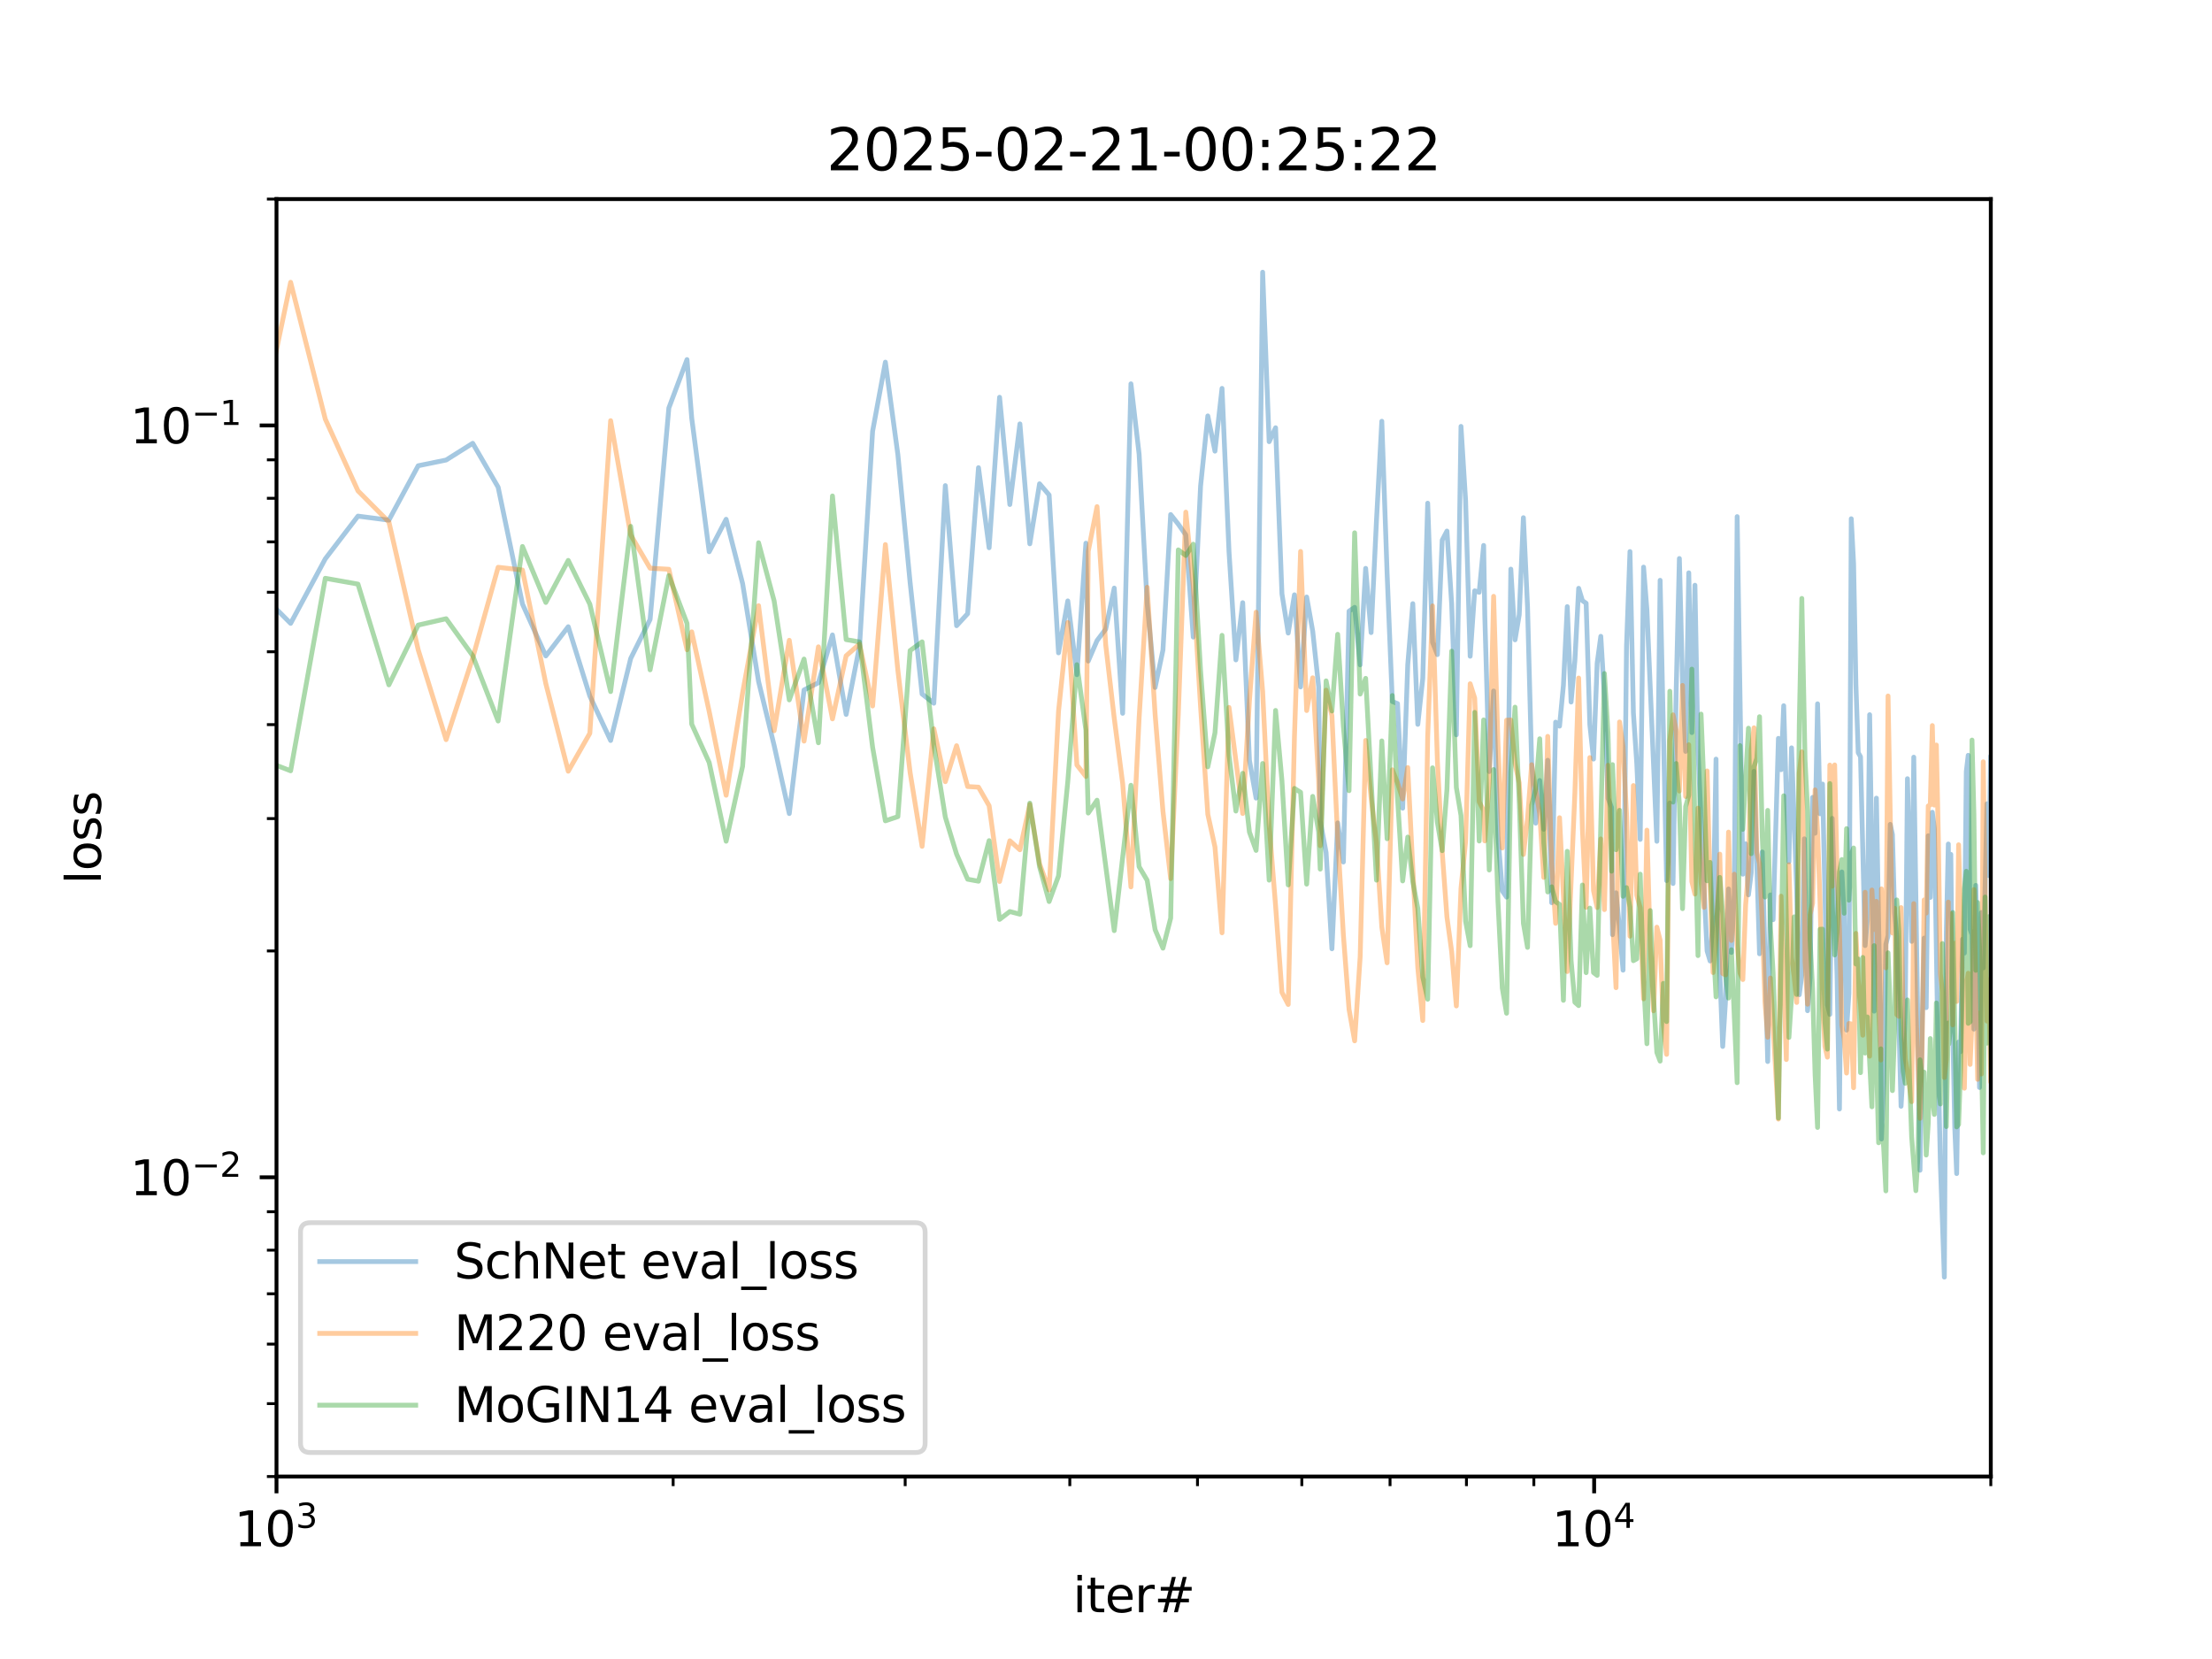 <?xml version="1.0" encoding="utf-8" standalone="no"?>
<!DOCTYPE svg PUBLIC "-//W3C//DTD SVG 1.1//EN"
  "http://www.w3.org/Graphics/SVG/1.1/DTD/svg11.dtd">
<svg xmlns:xlink="http://www.w3.org/1999/xlink" width="460.8pt" height="345.6pt" viewBox="0 0 460.8 345.6" xmlns="http://www.w3.org/2000/svg" version="1.1">
 <defs>
  <style type="text/css">*{stroke-linejoin: round; stroke-linecap: butt}</style>
 </defs>
 <g id="figure_1">
  <g id="patch_1">
   <path d="M 0 345.6 
L 460.8 345.6 
L 460.8 0 
L 0 0 
z
" style="fill: #ffffff"/>
  </g>
  <g id="axes_1">
   <g id="patch_2">
    <path d="M 57.6 307.584 
L 414.72 307.584 
L 414.72 41.472 
L 57.6 41.472 
z
" style="fill: #ffffff"/>
   </g>
   <g id="matplotlib.axis_1">
    <g id="xtick_1">
     <g id="line2d_1">
      <defs>
       <path id="mc83e3c9e3d" d="M 0 0 
L 0 3.5 
" style="stroke: #000000; stroke-width: 0.8"/>
      </defs>
      <g>
       <use xlink:href="#mc83e3c9e3d" x="57.6" y="307.584" style="stroke: #000000; stroke-width: 0.8"/>
      </g>
     </g>
     <g id="text_1">
      <!-- $\mathdefault{10^{3}}$ -->
      <g transform="translate(48.8 322.182) scale(0.1 -0.1)">
       <defs>
        <path id="DejaVuSans-31" d="M 794 531 
L 1825 531 
L 1825 4091 
L 703 3866 
L 703 4441 
L 1819 4666 
L 2450 4666 
L 2450 531 
L 3481 531 
L 3481 0 
L 794 0 
L 794 531 
z
" transform="scale(0.016)"/>
        <path id="DejaVuSans-30" d="M 2034 4250 
Q 1547 4250 1301 3770 
Q 1056 3291 1056 2328 
Q 1056 1369 1301 889 
Q 1547 409 2034 409 
Q 2525 409 2770 889 
Q 3016 1369 3016 2328 
Q 3016 3291 2770 3770 
Q 2525 4250 2034 4250 
z
M 2034 4750 
Q 2819 4750 3233 4129 
Q 3647 3509 3647 2328 
Q 3647 1150 3233 529 
Q 2819 -91 2034 -91 
Q 1250 -91 836 529 
Q 422 1150 422 2328 
Q 422 3509 836 4129 
Q 1250 4750 2034 4750 
z
" transform="scale(0.016)"/>
        <path id="DejaVuSans-33" d="M 2597 2516 
Q 3050 2419 3304 2112 
Q 3559 1806 3559 1356 
Q 3559 666 3084 287 
Q 2609 -91 1734 -91 
Q 1441 -91 1130 -33 
Q 819 25 488 141 
L 488 750 
Q 750 597 1062 519 
Q 1375 441 1716 441 
Q 2309 441 2620 675 
Q 2931 909 2931 1356 
Q 2931 1769 2642 2001 
Q 2353 2234 1838 2234 
L 1294 2234 
L 1294 2753 
L 1863 2753 
Q 2328 2753 2575 2939 
Q 2822 3125 2822 3475 
Q 2822 3834 2567 4026 
Q 2313 4219 1838 4219 
Q 1578 4219 1281 4162 
Q 984 4106 628 3988 
L 628 4550 
Q 988 4650 1302 4700 
Q 1616 4750 1894 4750 
Q 2613 4750 3031 4423 
Q 3450 4097 3450 3541 
Q 3450 3153 3228 2886 
Q 3006 2619 2597 2516 
z
" transform="scale(0.016)"/>
       </defs>
       <use xlink:href="#DejaVuSans-31" transform="translate(0 0.766)"/>
       <use xlink:href="#DejaVuSans-30" transform="translate(63.623 0.766)"/>
       <use xlink:href="#DejaVuSans-33" transform="translate(128.203 39.047) scale(0.7)"/>
      </g>
     </g>
    </g>
    <g id="xtick_2">
     <g id="line2d_2">
      <g>
       <use xlink:href="#mc83e3c9e3d" x="332.09" y="307.584" style="stroke: #000000; stroke-width: 0.8"/>
      </g>
     </g>
     <g id="text_2">
      <!-- $\mathdefault{10^{4}}$ -->
      <g transform="translate(323.29 322.182) scale(0.1 -0.1)">
       <defs>
        <path id="DejaVuSans-34" d="M 2419 4116 
L 825 1625 
L 2419 1625 
L 2419 4116 
z
M 2253 4666 
L 3047 4666 
L 3047 1625 
L 3713 1625 
L 3713 1100 
L 3047 1100 
L 3047 0 
L 2419 0 
L 2419 1100 
L 313 1100 
L 313 1709 
L 2253 4666 
z
" transform="scale(0.016)"/>
       </defs>
       <use xlink:href="#DejaVuSans-31" transform="translate(0 0.684)"/>
       <use xlink:href="#DejaVuSans-30" transform="translate(63.623 0.684)"/>
       <use xlink:href="#DejaVuSans-34" transform="translate(128.203 38.966) scale(0.7)"/>
      </g>
     </g>
    </g>
    <g id="xtick_3">
     <g id="line2d_3">
      <defs>
       <path id="m1689bdd04e" d="M 0 0 
L 0 2 
" style="stroke: #000000; stroke-width: 0.6"/>
      </defs>
      <g>
       <use xlink:href="#m1689bdd04e" x="140.23" y="307.584" style="stroke: #000000; stroke-width: 0.6"/>
      </g>
     </g>
    </g>
    <g id="xtick_4">
     <g id="line2d_4">
      <g>
       <use xlink:href="#m1689bdd04e" x="188.565" y="307.584" style="stroke: #000000; stroke-width: 0.6"/>
      </g>
     </g>
    </g>
    <g id="xtick_5">
     <g id="line2d_5">
      <g>
       <use xlink:href="#m1689bdd04e" x="222.86" y="307.584" style="stroke: #000000; stroke-width: 0.6"/>
      </g>
     </g>
    </g>
    <g id="xtick_6">
     <g id="line2d_6">
      <g>
       <use xlink:href="#m1689bdd04e" x="249.46" y="307.584" style="stroke: #000000; stroke-width: 0.6"/>
      </g>
     </g>
    </g>
    <g id="xtick_7">
     <g id="line2d_7">
      <g>
       <use xlink:href="#m1689bdd04e" x="271.195" y="307.584" style="stroke: #000000; stroke-width: 0.6"/>
      </g>
     </g>
    </g>
    <g id="xtick_8">
     <g id="line2d_8">
      <g>
       <use xlink:href="#m1689bdd04e" x="289.571" y="307.584" style="stroke: #000000; stroke-width: 0.6"/>
      </g>
     </g>
    </g>
    <g id="xtick_9">
     <g id="line2d_9">
      <g>
       <use xlink:href="#m1689bdd04e" x="305.489" y="307.584" style="stroke: #000000; stroke-width: 0.6"/>
      </g>
     </g>
    </g>
    <g id="xtick_10">
     <g id="line2d_10">
      <g>
       <use xlink:href="#m1689bdd04e" x="319.53" y="307.584" style="stroke: #000000; stroke-width: 0.6"/>
      </g>
     </g>
    </g>
    <g id="xtick_11">
     <g id="line2d_11">
      <g>
       <use xlink:href="#m1689bdd04e" x="414.72" y="307.584" style="stroke: #000000; stroke-width: 0.6"/>
      </g>
     </g>
    </g>
    <g id="text_3">
     <!-- iter# -->
     <g transform="translate(223.489 335.861) scale(0.1 -0.1)">
      <defs>
       <path id="DejaVuSans-69" d="M 603 3500 
L 1178 3500 
L 1178 0 
L 603 0 
L 603 3500 
z
M 603 4863 
L 1178 4863 
L 1178 4134 
L 603 4134 
L 603 4863 
z
" transform="scale(0.016)"/>
       <path id="DejaVuSans-74" d="M 1172 4494 
L 1172 3500 
L 2356 3500 
L 2356 3053 
L 1172 3053 
L 1172 1153 
Q 1172 725 1289 603 
Q 1406 481 1766 481 
L 2356 481 
L 2356 0 
L 1766 0 
Q 1100 0 847 248 
Q 594 497 594 1153 
L 594 3053 
L 172 3053 
L 172 3500 
L 594 3500 
L 594 4494 
L 1172 4494 
z
" transform="scale(0.016)"/>
       <path id="DejaVuSans-65" d="M 3597 1894 
L 3597 1613 
L 953 1613 
Q 991 1019 1311 708 
Q 1631 397 2203 397 
Q 2534 397 2845 478 
Q 3156 559 3463 722 
L 3463 178 
Q 3153 47 2828 -22 
Q 2503 -91 2169 -91 
Q 1331 -91 842 396 
Q 353 884 353 1716 
Q 353 2575 817 3079 
Q 1281 3584 2069 3584 
Q 2775 3584 3186 3129 
Q 3597 2675 3597 1894 
z
M 3022 2063 
Q 3016 2534 2758 2815 
Q 2500 3097 2075 3097 
Q 1594 3097 1305 2825 
Q 1016 2553 972 2059 
L 3022 2063 
z
" transform="scale(0.016)"/>
       <path id="DejaVuSans-72" d="M 2631 2963 
Q 2534 3019 2420 3045 
Q 2306 3072 2169 3072 
Q 1681 3072 1420 2755 
Q 1159 2438 1159 1844 
L 1159 0 
L 581 0 
L 581 3500 
L 1159 3500 
L 1159 2956 
Q 1341 3275 1631 3429 
Q 1922 3584 2338 3584 
Q 2397 3584 2469 3576 
Q 2541 3569 2628 3553 
L 2631 2963 
z
" transform="scale(0.016)"/>
       <path id="DejaVuSans-23" d="M 3272 2816 
L 2363 2816 
L 2100 1772 
L 3016 1772 
L 3272 2816 
z
M 2803 4594 
L 2478 3297 
L 3391 3297 
L 3719 4594 
L 4219 4594 
L 3897 3297 
L 4872 3297 
L 4872 2816 
L 3775 2816 
L 3519 1772 
L 4513 1772 
L 4513 1294 
L 3397 1294 
L 3072 0 
L 2572 0 
L 2894 1294 
L 1978 1294 
L 1656 0 
L 1153 0 
L 1478 1294 
L 494 1294 
L 494 1772 
L 1594 1772 
L 1856 2816 
L 850 2816 
L 850 3297 
L 1978 3297 
L 2297 4594 
L 2803 4594 
z
" transform="scale(0.016)"/>
      </defs>
      <use xlink:href="#DejaVuSans-69"/>
      <use xlink:href="#DejaVuSans-74" x="27.783"/>
      <use xlink:href="#DejaVuSans-65" x="66.992"/>
      <use xlink:href="#DejaVuSans-72" x="128.516"/>
      <use xlink:href="#DejaVuSans-23" x="169.629"/>
     </g>
    </g>
   </g>
   <g id="matplotlib.axis_2">
    <g id="ytick_1">
     <g id="line2d_12">
      <defs>
       <path id="med1770eca1" d="M 0 0 
L -3.5 0 
" style="stroke: #000000; stroke-width: 0.8"/>
      </defs>
      <g>
       <use xlink:href="#med1770eca1" x="57.6" y="245.254" style="stroke: #000000; stroke-width: 0.8"/>
      </g>
     </g>
     <g id="text_4">
      <!-- $\mathdefault{10^{-2}}$ -->
      <g transform="translate(27.1 249.053) scale(0.1 -0.1)">
       <defs>
        <path id="DejaVuSans-2212" d="M 678 2272 
L 4684 2272 
L 4684 1741 
L 678 1741 
L 678 2272 
z
" transform="scale(0.016)"/>
        <path id="DejaVuSans-32" d="M 1228 531 
L 3431 531 
L 3431 0 
L 469 0 
L 469 531 
Q 828 903 1448 1529 
Q 2069 2156 2228 2338 
Q 2531 2678 2651 2914 
Q 2772 3150 2772 3378 
Q 2772 3750 2511 3984 
Q 2250 4219 1831 4219 
Q 1534 4219 1204 4116 
Q 875 4013 500 3803 
L 500 4441 
Q 881 4594 1212 4672 
Q 1544 4750 1819 4750 
Q 2544 4750 2975 4387 
Q 3406 4025 3406 3419 
Q 3406 3131 3298 2873 
Q 3191 2616 2906 2266 
Q 2828 2175 2409 1742 
Q 1991 1309 1228 531 
z
" transform="scale(0.016)"/>
       </defs>
       <use xlink:href="#DejaVuSans-31" transform="translate(0 0.766)"/>
       <use xlink:href="#DejaVuSans-30" transform="translate(63.623 0.766)"/>
       <use xlink:href="#DejaVuSans-2212" transform="translate(128.203 39.047) scale(0.7)"/>
       <use xlink:href="#DejaVuSans-32" transform="translate(186.855 39.047) scale(0.7)"/>
      </g>
     </g>
    </g>
    <g id="ytick_2">
     <g id="line2d_13">
      <g>
       <use xlink:href="#med1770eca1" x="57.6" y="88.623" style="stroke: #000000; stroke-width: 0.8"/>
      </g>
     </g>
     <g id="text_5">
      <!-- $\mathdefault{10^{-1}}$ -->
      <g transform="translate(27.1 92.422) scale(0.1 -0.1)">
       <use xlink:href="#DejaVuSans-31" transform="translate(0 0.684)"/>
       <use xlink:href="#DejaVuSans-30" transform="translate(63.623 0.684)"/>
       <use xlink:href="#DejaVuSans-2212" transform="translate(128.203 38.966) scale(0.7)"/>
       <use xlink:href="#DejaVuSans-31" transform="translate(186.855 38.966) scale(0.7)"/>
      </g>
     </g>
    </g>
    <g id="ytick_3">
     <g id="line2d_14">
      <defs>
       <path id="ma76b478c46" d="M 0 0 
L -2 0 
" style="stroke: #000000; stroke-width: 0.6"/>
      </defs>
      <g>
       <use xlink:href="#ma76b478c46" x="57.6" y="307.584" style="stroke: #000000; stroke-width: 0.6"/>
      </g>
     </g>
    </g>
    <g id="ytick_4">
     <g id="line2d_15">
      <g>
       <use xlink:href="#ma76b478c46" x="57.6" y="292.405" style="stroke: #000000; stroke-width: 0.6"/>
      </g>
     </g>
    </g>
    <g id="ytick_5">
     <g id="line2d_16">
      <g>
       <use xlink:href="#ma76b478c46" x="57.6" y="280.003" style="stroke: #000000; stroke-width: 0.6"/>
      </g>
     </g>
    </g>
    <g id="ytick_6">
     <g id="line2d_17">
      <g>
       <use xlink:href="#ma76b478c46" x="57.6" y="269.517" style="stroke: #000000; stroke-width: 0.6"/>
      </g>
     </g>
    </g>
    <g id="ytick_7">
     <g id="line2d_18">
      <g>
       <use xlink:href="#ma76b478c46" x="57.6" y="260.433" style="stroke: #000000; stroke-width: 0.6"/>
      </g>
     </g>
    </g>
    <g id="ytick_8">
     <g id="line2d_19">
      <g>
       <use xlink:href="#ma76b478c46" x="57.6" y="252.421" style="stroke: #000000; stroke-width: 0.6"/>
      </g>
     </g>
    </g>
    <g id="ytick_9">
     <g id="line2d_20">
      <g>
       <use xlink:href="#ma76b478c46" x="57.6" y="198.103" style="stroke: #000000; stroke-width: 0.6"/>
      </g>
     </g>
    </g>
    <g id="ytick_10">
     <g id="line2d_21">
      <g>
       <use xlink:href="#ma76b478c46" x="57.6" y="170.522" style="stroke: #000000; stroke-width: 0.6"/>
      </g>
     </g>
    </g>
    <g id="ytick_11">
     <g id="line2d_22">
      <g>
       <use xlink:href="#ma76b478c46" x="57.6" y="150.953" style="stroke: #000000; stroke-width: 0.6"/>
      </g>
     </g>
    </g>
    <g id="ytick_12">
     <g id="line2d_23">
      <g>
       <use xlink:href="#ma76b478c46" x="57.6" y="135.773" style="stroke: #000000; stroke-width: 0.6"/>
      </g>
     </g>
    </g>
    <g id="ytick_13">
     <g id="line2d_24">
      <g>
       <use xlink:href="#ma76b478c46" x="57.6" y="123.371" style="stroke: #000000; stroke-width: 0.6"/>
      </g>
     </g>
    </g>
    <g id="ytick_14">
     <g id="line2d_25">
      <g>
       <use xlink:href="#ma76b478c46" x="57.6" y="112.885" style="stroke: #000000; stroke-width: 0.6"/>
      </g>
     </g>
    </g>
    <g id="ytick_15">
     <g id="line2d_26">
      <g>
       <use xlink:href="#ma76b478c46" x="57.6" y="103.802" style="stroke: #000000; stroke-width: 0.6"/>
      </g>
     </g>
    </g>
    <g id="ytick_16">
     <g id="line2d_27">
      <g>
       <use xlink:href="#ma76b478c46" x="57.6" y="95.79" style="stroke: #000000; stroke-width: 0.6"/>
      </g>
     </g>
    </g>
    <g id="ytick_17">
     <g id="line2d_28">
      <g>
       <use xlink:href="#ma76b478c46" x="57.6" y="41.472" style="stroke: #000000; stroke-width: 0.6"/>
      </g>
     </g>
    </g>
    <g id="text_6">
     <!-- loss -->
     <g transform="translate(21.02 184.186) rotate(-90) scale(0.1 -0.1)">
      <defs>
       <path id="DejaVuSans-6c" d="M 603 4863 
L 1178 4863 
L 1178 0 
L 603 0 
L 603 4863 
z
" transform="scale(0.016)"/>
       <path id="DejaVuSans-6f" d="M 1959 3097 
Q 1497 3097 1228 2736 
Q 959 2375 959 1747 
Q 959 1119 1226 758 
Q 1494 397 1959 397 
Q 2419 397 2687 759 
Q 2956 1122 2956 1747 
Q 2956 2369 2687 2733 
Q 2419 3097 1959 3097 
z
M 1959 3584 
Q 2709 3584 3137 3096 
Q 3566 2609 3566 1747 
Q 3566 888 3137 398 
Q 2709 -91 1959 -91 
Q 1206 -91 779 398 
Q 353 888 353 1747 
Q 353 2609 779 3096 
Q 1206 3584 1959 3584 
z
" transform="scale(0.016)"/>
       <path id="DejaVuSans-73" d="M 2834 3397 
L 2834 2853 
Q 2591 2978 2328 3040 
Q 2066 3103 1784 3103 
Q 1356 3103 1142 2972 
Q 928 2841 928 2578 
Q 928 2378 1081 2264 
Q 1234 2150 1697 2047 
L 1894 2003 
Q 2506 1872 2764 1633 
Q 3022 1394 3022 966 
Q 3022 478 2636 193 
Q 2250 -91 1575 -91 
Q 1294 -91 989 -36 
Q 684 19 347 128 
L 347 722 
Q 666 556 975 473 
Q 1284 391 1588 391 
Q 1994 391 2212 530 
Q 2431 669 2431 922 
Q 2431 1156 2273 1281 
Q 2116 1406 1581 1522 
L 1381 1569 
Q 847 1681 609 1914 
Q 372 2147 372 2553 
Q 372 3047 722 3315 
Q 1072 3584 1716 3584 
Q 2034 3584 2315 3537 
Q 2597 3491 2834 3397 
z
" transform="scale(0.016)"/>
      </defs>
      <use xlink:href="#DejaVuSans-6c"/>
      <use xlink:href="#DejaVuSans-6f" x="27.783"/>
      <use xlink:href="#DejaVuSans-73" x="88.965"/>
      <use xlink:href="#DejaVuSans-73" x="141.064"/>
     </g>
    </g>
   </g>
   <g id="line2d_29">
    <path d="M -1 102.696 
L 4.584 106.967 
L 26.288 116.954 
L 35.818 90.549 
L 44.642 112.036 
L 52.858 122.176 
L 60.544 129.862 
L 67.764 116.419 
L 74.572 107.517 
L 81.011 108.354 
L 87.121 97.022 
L 92.933 95.831 
L 98.475 92.345 
L 103.77 101.49 
L 108.84 125.829 
L 113.703 136.645 
L 118.376 130.558 
L 122.872 144.994 
L 127.205 154.261 
L 131.386 137.167 
L 135.425 129.046 
L 139.332 84.997 
L 143.115 74.906 
L 144.1 87.112 
L 147.737 114.943 
L 151.266 108.173 
L 154.694 121.554 
L 158.026 141.98 
L 161.267 155.293 
L 164.422 169.481 
L 167.496 143.727 
L 170.493 142.228 
L 173.416 132.266 
L 176.27 148.832 
L 179.056 134.629 
L 181.779 89.833 
L 184.441 75.442 
L 187.045 94.732 
L 189.594 121.367 
L 192.089 144.579 
L 194.533 146.497 
L 196.927 101.16 
L 199.275 130.345 
L 201.577 127.84 
L 203.836 97.425 
L 206.052 114.109 
L 208.229 82.755 
L 210.366 105.102 
L 212.465 88.303 
L 214.528 113.286 
L 216.557 100.78 
L 218.551 103.113 
L 220.512 136.001 
L 222.442 125.179 
L 224.34 140.553 
L 226.21 113.155 
L 226.701 137.711 
L 228.534 133.445 
L 230.339 131.061 
L 232.117 122.507 
L 233.869 148.595 
L 235.595 79.956 
L 237.297 94.607 
L 238.975 125.696 
L 240.63 143.214 
L 242.262 135.419 
L 243.872 107.186 
L 245.46 109.197 
L 247.028 111.433 
L 248.575 132.714 
L 250.102 101.257 
L 251.611 86.642 
L 253.1 93.985 
L 254.571 80.907 
L 256.024 114.93 
L 257.459 137.469 
L 258.878 125.55 
L 260.279 158.377 
L 261.665 166.262 
L 263.034 56.702 
L 264.388 92.009 
L 265.727 89.109 
L 267.051 123.694 
L 268.36 131.881 
L 269.655 123.909 
L 270.936 143.1 
L 272.204 124.369 
L 273.458 131.453 
L 274.699 143.068 
L 275.027 171.03 
L 276.252 177.62 
L 277.464 197.654 
L 278.665 171.42 
L 279.853 179.572 
L 281.03 127.313 
L 282.195 126.524 
L 283.349 138.505 
L 284.492 118.397 
L 285.624 131.778 
L 286.745 108.45 
L 287.856 87.75 
L 288.956 119.372 
L 290.047 146.138 
L 291.128 146.567 
L 292.199 168.365 
L 293.26 138.469 
L 294.312 125.754 
L 295.355 150.895 
L 296.389 141.329 
L 297.414 104.822 
L 298.43 133.822 
L 299.437 136.372 
L 300.437 112.518 
L 301.427 110.627 
L 302.41 125.814 
L 303.385 153.078 
L 304.351 88.827 
L 305.31 104.256 
L 306.262 136.709 
L 307.205 123.079 
L 308.142 123.383 
L 309.071 113.625 
L 309.316 128.481 
L 310.236 160.731 
L 311.149 143.943 
L 312.055 174.186 
L 312.955 185.585 
L 313.847 186.891 
L 314.733 118.556 
L 315.612 133.29 
L 316.485 128.073 
L 317.351 107.843 
L 318.212 126.431 
L 319.066 158.709 
L 319.914 171.483 
L 320.756 162.589 
L 321.592 172.752 
L 322.422 158.371 
L 323.247 188.049 
L 324.066 150.436 
L 324.879 151.267 
L 325.687 142.78 
L 326.489 126.371 
L 327.286 146.247 
L 328.078 137.615 
L 328.864 122.552 
L 329.645 125.123 
L 330.422 125.672 
L 331.193 150.949 
L 331.959 158.129 
L 332.72 138.143 
L 333.477 132.555 
L 334.229 144.99 
L 334.976 166.281 
L 335.718 168.224 
L 335.914 194.717 
L 336.651 185.981 
L 337.383 193.492 
L 338.111 202.107 
L 338.834 134.549 
L 339.553 114.899 
L 340.267 148.532 
L 340.977 159.133 
L 341.683 174.863 
L 342.385 118.14 
L 343.083 127.052 
L 345.152 175.256 
L 345.834 120.886 
L 347.186 183.453 
L 347.856 167.275 
L 348.523 184.052 
L 349.186 143.563 
L 349.845 116.347 
L 350.501 142.181 
L 351.152 156.532 
L 351.801 119.327 
L 352.446 152.609 
L 353.087 121.911 
L 353.725 156.358 
L 354.991 185.261 
L 355.619 198.09 
L 356.244 200.193 
L 356.865 191.141 
L 357.483 158.135 
L 357.647 186.639 
L 358.872 217.992 
L 359.48 208.103 
L 360.085 185.181 
L 360.687 198.412 
L 361.285 186.076 
L 361.881 107.62 
L 363.064 182.111 
L 363.65 175.776 
L 364.235 186.417 
L 364.816 181.813 
L 365.394 160.685 
L 366.543 198.695 
L 367.113 177.479 
L 368.245 221.136 
L 368.807 186.427 
L 369.366 191.587 
L 370.477 153.815 
L 371.029 160.342 
L 371.578 147.014 
L 372.124 165.94 
L 372.668 179.531 
L 373.21 155.788 
L 374.286 185.465 
L 374.82 207.226 
L 375.352 203.104 
L 375.882 174.738 
L 376.548 210.55 
L 377.073 203.653 
L 377.595 166.107 
L 378.114 173.581 
L 378.632 146.615 
L 379.147 169.521 
L 379.66 163.331 
L 380.68 209.345 
L 381.186 211.311 
L 381.69 170.482 
L 382.693 203.359 
L 383.191 231.029 
L 383.687 181.641 
L 384.18 190.662 
L 384.672 214.598 
L 385.162 206.894 
L 385.65 108.063 
L 386.136 117.407 
L 386.62 142.618 
L 387.102 156.79 
L 387.581 157.642 
L 388.536 196.982 
L 389.01 191.575 
L 389.482 148.884 
L 390.421 210.649 
L 390.888 166.268 
L 391.816 218.227 
L 391.939 237.278 
L 392.4 225.649 
L 392.859 196.715 
L 393.316 194.911 
L 393.772 171.731 
L 394.226 173.836 
L 394.678 190.188 
L 395.129 195.104 
L 396.024 230.461 
L 396.47 222.89 
L 396.914 208.91 
L 397.356 162.216 
L 398.235 196.108 
L 398.672 157.734 
L 399.974 243.785 
L 400.405 214.803 
L 400.835 195.417 
L 401.263 209.913 
L 401.689 174.106 
L 402.114 186.955 
L 402.537 169.207 
L 402.959 172.574 
L 403.798 223.045 
L 404.215 242.341 
L 405.045 266.048 
L 405.458 194.274 
L 405.87 175.819 
L 405.979 189.18 
L 406.389 177.978 
L 406.797 214.147 
L 407.204 234.642 
L 407.61 244.479 
L 408.014 217.067 
L 408.417 219.084 
L 408.818 195.666 
L 409.219 198.545 
L 409.617 160.728 
L 410.015 157.344 
L 410.411 193.593 
L 410.806 194.735 
L 411.2 214.387 
L 411.592 184.442 
L 411.983 201.145 
L 412.372 226.548 
L 412.761 190.097 
L 413.148 201.638 
L 413.919 167.441 
L 414.302 182.394 
L 414.684 157.517 
L 415.065 159.116 
L 415.445 173.42 
L 416.201 227.006 
L 416.577 228.704 
L 416.952 187.012 
L 418.07 235.74 
L 418.44 249.764 
L 418.538 209.443 
L 418.907 240.716 
L 419.275 253.197 
L 419.642 249.91 
L 420.007 237.866 
L 420.735 160.549 
L 421.097 193.238 
L 421.458 197.359 
L 421.818 230.148 
L 422.535 174.351 
L 422.891 201.037 
L 423.247 170.27 
L 423.602 196.968 
L 423.955 210.708 
L 424.308 241.501 
L 424.659 241.753 
L 425.01 210.046 
L 425.359 236.862 
L 425.707 250.716 
L 426.055 252.853 
L 426.401 219.547 
L 426.747 200.556 
L 427.777 231.381 
L 428.458 196.177 
L 428.798 217.085 
L 429.136 214.339 
L 429.474 199.368 
L 429.811 211.052 
L 429.9 230.966 
L 430.235 185.633 
L 430.903 242.222 
L 431.236 216.353 
L 431.567 232.841 
L 431.898 239.426 
L 432.228 186.558 
L 432.557 208.207 
L 433.212 258.891 
L 433.538 237.293 
L 433.864 246.479 
L 434.188 246.848 
L 434.834 212.081 
L 435.156 231.569 
L 435.477 235.51 
L 435.797 248.636 
L 436.116 204.499 
L 436.435 208.916 
L 436.752 237.77 
L 437.069 213.541 
L 437.7 250.51 
L 438.014 226.649 
L 438.327 220.363 
L 438.64 171.035 
L 438.951 190.593 
L 439.262 194.209 
L 439.572 229.326 
L 439.882 235.35 
L 440.19 218.475 
L 440.272 226.981 
L 440.579 244.158 
L 440.886 209.114 
L 441.192 238.483 
L 441.497 237.997 
L 441.801 212.454 
L 442.105 218.694 
L 442.408 169.573 
L 442.71 193.499 
L 443.011 205.496 
L 443.312 185.748 
L 443.611 202.083 
L 443.91 231.876 
L 444.209 232.134 
L 444.803 161.748 
L 445.394 225.312 
L 445.689 226.464 
L 445.983 240.395 
L 446.276 266.9 
L 446.568 262.707 
L 446.86 184.988 
L 447.151 195.445 
L 447.441 199.584 
L 447.731 185.964 
L 448.019 221.892 
L 448.308 203.786 
L 448.595 214.563 
L 449.168 268.397 
L 449.453 285.934 
L 449.738 277.002 
L 449.813 222.992 
L 450.38 263.255 
L 450.663 267.809 
L 451.507 198.929 
L 451.786 234.077 
L 452.344 207.226 
L 452.622 204.328 
L 453.176 261.206 
L 453.452 270.676 
L 453.727 229.255 
L 454.002 252.088 
L 454.276 257.279 
L 454.549 282.947 
L 454.822 286.745 
L 455.094 237.446 
L 455.366 221.698 
L 455.637 244.907 
L 455.907 232.894 
L 456.177 174.117 
L 456.982 245.497 
L 457.25 192.115 
L 457.517 198.861 
L 457.783 174.48 
L 458.048 206.746 
L 458.577 243.594 
L 458.648 264.447 
L 458.911 266.292 
L 459.174 281.973 
L 459.437 236.537 
L 459.698 241.018 
L 459.96 238.562 
L 460.481 264.951 
L 460.74 263.853 
L 460.999 245.922 
L 461.258 212.802 
L 461.773 269.328 
L 461.8 267.272 
" clip-path="url(#pff9fe1bed2)" style="fill: none; stroke: #1f77b4; stroke-opacity: 0.4; stroke-linecap: square"/>
   </g>
   <g id="line2d_30">
    <path d="M -1 58.311 
L 4.584 37.153 
L 15.929 45.987 
L 26.288 60.48 
L 35.818 94.302 
L 44.642 123.024 
L 52.858 95.442 
L 60.544 58.803 
L 67.764 87.305 
L 74.572 102.256 
L 81.011 108.724 
L 87.121 135.373 
L 92.933 154.084 
L 98.475 137.07 
L 103.77 118.173 
L 108.84 118.747 
L 113.703 142.411 
L 118.376 160.659 
L 122.872 152.763 
L 127.205 87.633 
L 131.386 111.452 
L 135.425 118.366 
L 139.332 118.587 
L 143.115 135.356 
L 144.1 131.622 
L 147.737 148.217 
L 151.266 165.668 
L 154.694 144.34 
L 158.026 126.174 
L 161.267 152.223 
L 164.422 133.38 
L 167.496 154.391 
L 170.493 134.741 
L 173.416 149.759 
L 176.27 136.61 
L 179.056 134.167 
L 181.779 147.071 
L 184.441 113.443 
L 187.045 139.678 
L 189.594 160.948 
L 192.089 176.31 
L 194.533 151.82 
L 196.927 162.841 
L 199.275 155.343 
L 201.577 163.851 
L 203.836 163.979 
L 206.052 167.843 
L 208.229 183.633 
L 210.366 175.149 
L 212.465 177.027 
L 214.528 167.572 
L 216.557 179.959 
L 218.551 185.4 
L 220.512 148.152 
L 222.442 129.674 
L 224.34 159.365 
L 226.21 161.759 
L 226.701 114.854 
L 228.534 105.538 
L 230.339 134.306 
L 232.117 149.621 
L 233.869 163.162 
L 235.595 184.76 
L 237.297 149.61 
L 238.975 122.335 
L 240.63 148.812 
L 242.262 168.964 
L 243.872 183.036 
L 245.46 148.744 
L 247.028 106.684 
L 248.575 122.056 
L 250.102 147.227 
L 251.611 169.639 
L 253.1 176.44 
L 254.571 194.323 
L 256.024 147.373 
L 258.878 169.471 
L 260.279 145.961 
L 261.665 127.531 
L 263.034 144.083 
L 264.388 171.916 
L 265.727 188.661 
L 267.051 206.737 
L 268.36 209.251 
L 269.655 153.551 
L 270.936 114.873 
L 272.204 148.021 
L 273.458 141.195 
L 274.699 162.503 
L 275.027 176.177 
L 276.252 143.77 
L 277.464 149.09 
L 278.665 174.606 
L 279.853 194.819 
L 281.03 210.262 
L 282.195 216.833 
L 283.349 199.283 
L 284.492 154.246 
L 285.624 166.158 
L 286.745 175.519 
L 287.856 193.092 
L 288.956 200.573 
L 290.047 160.366 
L 291.128 163.077 
L 292.199 166.44 
L 293.26 159.895 
L 295.355 201.589 
L 296.389 212.597 
L 297.414 153.47 
L 298.43 126.22 
L 299.437 158.539 
L 300.437 177.455 
L 301.427 191.045 
L 302.41 198.236 
L 303.385 209.56 
L 304.351 185.075 
L 305.31 175.291 
L 306.262 142.435 
L 307.205 145.42 
L 308.142 167.033 
L 309.071 168.86 
L 309.316 175.181 
L 310.236 162.796 
L 311.149 124.224 
L 312.055 154.886 
L 312.955 176.655 
L 313.847 150.032 
L 314.733 149.994 
L 315.612 158.999 
L 316.485 163.112 
L 317.351 178 
L 318.212 170.602 
L 319.066 159.297 
L 320.756 169.55 
L 321.592 182.781 
L 322.422 153.397 
L 323.247 179.89 
L 324.066 192.35 
L 324.879 170.341 
L 326.489 202.394 
L 328.078 165.206 
L 328.864 141.247 
L 329.645 172.658 
L 330.422 189.024 
L 331.193 157.815 
L 331.959 185.524 
L 332.72 189.055 
L 333.477 174.761 
L 334.229 189.491 
L 334.976 159.406 
L 335.718 177.312 
L 335.914 190.879 
L 336.651 205.755 
L 337.383 150.396 
L 338.111 155.52 
L 338.834 169.628 
L 339.553 195.032 
L 340.267 163.644 
L 340.977 186.505 
L 341.683 189.065 
L 342.385 208.08 
L 343.083 172.934 
L 343.777 197.218 
L 344.466 210.575 
L 345.152 193.143 
L 345.834 195.861 
L 346.512 213.521 
L 347.186 219.647 
L 347.856 154.286 
L 348.523 148.908 
L 349.186 152.145 
L 349.845 164.789 
L 350.501 142.783 
L 351.152 165.935 
L 351.801 155.147 
L 352.446 183.66 
L 353.087 186.255 
L 353.725 168.355 
L 354.36 183.731 
L 354.991 189.026 
L 355.619 160.597 
L 356.244 184.427 
L 356.865 202.605 
L 357.483 195.662 
L 358.261 177.928 
L 358.872 202.806 
L 359.48 203.082 
L 360.085 173.336 
L 360.687 195.925 
L 361.285 182.107 
L 361.881 196.792 
L 362.474 202.722 
L 363.064 204.064 
L 363.65 188.48 
L 364.235 181.336 
L 364.816 156.138 
L 365.394 151.611 
L 365.97 177.535 
L 366.543 179.884 
L 367.113 192.229 
L 367.68 208.782 
L 368.245 216.074 
L 368.807 203.74 
L 370.477 233.13 
L 371.029 186.684 
L 372.124 220.725 
L 372.668 180.147 
L 373.21 199.459 
L 373.749 203.319 
L 374.286 208.836 
L 374.82 161.027 
L 375.352 156.613 
L 375.882 185.377 
L 376.022 200.316 
L 376.548 209.199 
L 377.073 190.519 
L 377.595 188.187 
L 378.114 164.545 
L 378.632 173.26 
L 379.147 187.82 
L 379.66 209.24 
L 380.171 217.966 
L 380.68 220.229 
L 381.186 159.379 
L 381.69 184.61 
L 382.193 159.35 
L 382.693 181.484 
L 383.191 193.395 
L 383.687 213.551 
L 384.18 216.508 
L 384.672 223.543 
L 385.162 213.211 
L 385.65 213.306 
L 386.136 226.6 
L 386.62 194.435 
L 387.102 204.152 
L 387.581 209.258 
L 388.06 215.655 
L 388.536 185.876 
L 389.01 209.205 
L 389.482 220.029 
L 389.953 185.406 
L 390.421 193.639 
L 390.888 187.766 
L 391.353 210.225 
L 391.816 220.821 
L 391.939 185.165 
L 392.4 190.282 
L 392.859 201.627 
L 393.316 144.986 
L 394.226 194.362 
L 394.678 189.202 
L 395.129 211.368 
L 395.577 211.721 
L 396.024 189.064 
L 396.47 212.086 
L 396.914 220.595 
L 397.356 223.214 
L 398.235 229.5 
L 398.672 188.242 
L 399.108 210.551 
L 399.974 232.988 
L 400.405 218.975 
L 400.835 187.468 
L 401.263 190.223 
L 401.689 167.893 
L 402.114 167.694 
L 402.537 151.146 
L 402.959 167.716 
L 403.379 155.202 
L 403.798 174.78 
L 404.215 202.839 
L 404.631 206.596 
L 405.045 224.469 
L 405.458 220.668 
L 405.87 187.92 
L 405.979 205.489 
L 406.389 190.326 
L 406.797 213.513 
L 407.204 196.495 
L 407.61 208.623 
L 408.014 175.983 
L 408.818 205.688 
L 409.219 226.695 
L 409.617 205.081 
L 410.015 202.74 
L 410.411 221.739 
L 410.806 212.489 
L 411.2 185.314 
L 411.983 224.855 
L 412.372 211.041 
L 412.761 223.743 
L 413.148 158.692 
L 413.919 212.717 
L 414.302 204.079 
L 414.684 225.396 
L 415.065 186.261 
L 415.445 176.574 
L 415.824 205.555 
L 416.201 224.139 
L 416.577 236.076 
L 416.952 175.185 
L 417.326 203.109 
L 417.698 212.071 
L 418.07 231.012 
L 418.44 235.135 
L 418.538 182.637 
L 419.275 222.606 
L 419.642 217.245 
L 420.007 217.628 
L 420.372 229.195 
L 420.735 201.296 
L 421.097 225.68 
L 421.458 242.176 
L 421.818 215.851 
L 422.177 224.099 
L 422.535 229.689 
L 422.891 241.499 
L 423.247 197.576 
L 423.602 219.542 
L 423.955 228.088 
L 424.308 200.924 
L 424.659 202.226 
L 425.01 220.508 
L 425.359 201.069 
L 425.707 207.11 
L 426.055 225.137 
L 426.401 230.48 
L 426.747 213.181 
L 427.091 205.192 
L 427.777 221.823 
L 428.118 227.782 
L 428.458 231.371 
L 428.798 241.975 
L 429.136 242.104 
L 429.474 234.676 
L 429.811 231.988 
L 429.9 210.983 
L 430.235 212.11 
L 430.57 223.627 
L 430.903 208.201 
L 431.236 229.225 
L 431.567 199.297 
L 431.898 216.911 
L 432.228 224.468 
L 432.557 193.843 
L 432.885 192.375 
L 433.212 199.069 
L 433.864 232.904 
L 434.188 240.269 
L 434.512 204.111 
L 434.834 223.137 
L 435.156 183.923 
L 435.477 190.513 
L 436.116 221.17 
L 436.435 228.923 
L 436.752 223.186 
L 437.069 241.319 
L 437.385 242.099 
L 438.014 246.554 
L 438.327 247.969 
L 438.64 232.227 
L 439.262 245.449 
L 439.572 216.543 
L 440.272 247.472 
L 440.579 229.625 
L 440.886 235.874 
L 441.497 199.489 
L 441.801 214.423 
L 442.105 220.993 
L 442.408 224.568 
L 443.611 264.81 
L 443.91 260.608 
L 444.209 246.56 
L 444.506 199.726 
L 444.803 222.843 
L 445.099 233.333 
L 445.394 223.43 
L 445.689 237.635 
L 445.983 232.222 
L 446.276 236.97 
L 446.568 234.498 
L 446.86 238.301 
L 447.151 218.171 
L 447.731 244.395 
L 448.019 237.365 
L 448.308 247.687 
L 448.595 227.235 
L 448.882 236.871 
L 449.168 200.09 
L 449.813 253.157 
L 450.097 224.257 
L 450.38 218.76 
L 450.663 230.519 
L 450.945 235.739 
L 451.226 247.928 
L 451.507 254.723 
L 451.786 220.314 
L 452.066 232.094 
L 452.344 225.068 
L 452.899 251.105 
L 453.176 252.705 
L 453.452 258.66 
L 453.727 246.432 
L 454.002 252.708 
L 454.276 251.938 
L 454.549 225.487 
L 455.094 256.816 
L 455.366 203.679 
L 455.907 239.585 
L 456.177 246.798 
L 456.446 207.717 
L 456.715 231.624 
L 456.982 220.068 
L 457.25 239.103 
L 457.517 233.898 
L 457.783 242.119 
L 458.048 227.39 
L 458.577 240.286 
L 458.648 253.815 
L 458.911 251.253 
L 459.174 260.915 
L 459.437 256.849 
L 459.698 259.779 
L 459.96 244.682 
L 460.22 192.526 
L 460.481 193.923 
L 460.74 219.491 
L 460.999 203.247 
L 461.516 244.373 
L 461.773 253.612 
L 461.8 252.823 
" clip-path="url(#pff9fe1bed2)" style="fill: none; stroke: #ff7f0e; stroke-opacity: 0.4; stroke-linecap: square"/>
   </g>
   <g id="line2d_31">
    <path d="M -1 117.728 
L 4.584 128.513 
L 15.929 88.819 
L 26.288 116.563 
L 35.818 135.138 
L 44.642 150.114 
L 52.858 157.585 
L 60.544 160.576 
L 67.764 120.466 
L 74.572 121.677 
L 81.011 142.669 
L 87.121 130.22 
L 92.933 128.89 
L 98.475 136.585 
L 103.77 150.201 
L 108.84 113.84 
L 113.703 125.504 
L 118.376 116.742 
L 122.872 125.849 
L 127.205 144.068 
L 131.386 109.648 
L 135.425 139.539 
L 139.332 119.905 
L 143.115 129.859 
L 144.1 150.855 
L 147.737 158.853 
L 151.266 175.244 
L 154.694 159.638 
L 158.026 113.062 
L 161.267 125.185 
L 164.422 145.803 
L 167.496 137.291 
L 170.493 154.739 
L 173.416 103.317 
L 176.27 133.237 
L 179.056 133.732 
L 181.779 155.667 
L 184.441 170.995 
L 187.045 170.116 
L 189.594 135.524 
L 192.089 133.707 
L 194.533 155.243 
L 196.927 170.216 
L 199.275 177.934 
L 201.577 183.156 
L 203.836 183.573 
L 206.052 175.117 
L 208.229 191.53 
L 210.366 189.892 
L 212.465 190.444 
L 214.528 167.298 
L 216.557 180.558 
L 218.551 187.809 
L 220.512 182.459 
L 222.442 162.787 
L 224.34 138.465 
L 226.21 152.074 
L 226.701 169.374 
L 228.534 166.696 
L 232.117 193.872 
L 235.595 163.585 
L 237.297 180.549 
L 238.975 183.383 
L 240.63 193.677 
L 242.262 197.524 
L 243.872 191.263 
L 245.46 114.547 
L 247.028 115.72 
L 248.575 113.361 
L 250.102 139.732 
L 251.611 159.744 
L 253.1 152.665 
L 254.571 132.349 
L 256.024 157.33 
L 257.459 168.959 
L 258.878 161.091 
L 260.279 173.344 
L 261.665 177.16 
L 263.034 159.044 
L 264.388 183.355 
L 265.727 147.996 
L 267.051 162.638 
L 268.36 184.353 
L 269.655 164.243 
L 270.936 165.046 
L 272.204 184.181 
L 273.458 165.9 
L 274.699 173.296 
L 275.027 181.056 
L 276.252 141.836 
L 277.464 148.118 
L 278.665 132.134 
L 279.853 151.362 
L 281.03 164.721 
L 282.195 110.989 
L 283.349 144.587 
L 284.492 141.309 
L 286.745 183.355 
L 287.856 154.343 
L 288.956 174.727 
L 290.047 144.893 
L 291.128 166.148 
L 292.199 183.513 
L 293.26 174.374 
L 294.312 183.675 
L 295.355 189.246 
L 296.389 203.552 
L 297.414 208.158 
L 298.43 159.95 
L 299.437 171.325 
L 300.437 177.212 
L 301.427 164.441 
L 302.41 135.653 
L 303.385 164.06 
L 304.351 169.876 
L 305.31 191.908 
L 306.262 197.008 
L 307.205 148.396 
L 308.142 175.205 
L 309.071 149.969 
L 309.316 153.064 
L 310.236 181.24 
L 311.149 160.309 
L 312.055 187.776 
L 312.955 205.848 
L 313.847 211.082 
L 314.733 160.81 
L 315.612 147.313 
L 316.485 166.925 
L 317.351 192.338 
L 318.212 197.362 
L 319.066 167.733 
L 319.914 164.314 
L 320.756 153.898 
L 321.592 175.583 
L 322.422 185.814 
L 323.247 184.737 
L 324.066 187.851 
L 324.879 188.398 
L 325.687 208.387 
L 326.489 177.343 
L 327.286 200.084 
L 328.078 208.79 
L 328.864 209.49 
L 329.645 184.363 
L 330.422 202.623 
L 331.193 189.173 
L 331.959 202.606 
L 332.72 203.188 
L 334.229 140.302 
L 334.976 152.72 
L 335.718 181.485 
L 335.914 159.281 
L 336.651 177.014 
L 337.383 168.796 
L 338.111 186.72 
L 338.834 184.903 
L 339.553 188.93 
L 340.267 200.13 
L 340.977 199.734 
L 341.683 182.099 
L 342.385 204.215 
L 343.083 217.433 
L 343.777 189.686 
L 344.466 207.838 
L 345.152 219.246 
L 345.834 221.055 
L 346.512 204.847 
L 347.186 212.816 
L 347.856 143.996 
L 348.523 167.099 
L 349.186 159.052 
L 349.845 167.474 
L 350.501 189.291 
L 351.152 168.029 
L 351.801 165.692 
L 352.446 139.392 
L 353.087 172.182 
L 353.725 199.072 
L 354.36 148.757 
L 354.991 164.471 
L 355.619 183.497 
L 356.244 179.652 
L 356.865 195.885 
L 357.483 207.668 
L 357.647 191.229 
L 358.261 182.772 
L 358.872 190.495 
L 359.48 203.353 
L 360.085 207.918 
L 360.687 197.845 
L 361.881 225.548 
L 362.474 155.317 
L 363.064 172.764 
L 364.235 151.694 
L 364.816 177.843 
L 365.394 159.703 
L 365.97 157.972 
L 366.543 149.301 
L 367.113 174.282 
L 367.68 186.879 
L 368.245 168.815 
L 368.807 193.027 
L 369.366 202.537 
L 370.477 232.918 
L 371.578 165.773 
L 372.668 216.12 
L 373.21 207.654 
L 373.749 190.994 
L 374.286 207.174 
L 374.82 151.072 
L 375.352 124.66 
L 376.022 158.292 
L 376.548 168.81 
L 377.073 195.845 
L 377.595 205.954 
L 378.114 223.769 
L 378.632 234.868 
L 379.147 193.58 
L 379.66 193.559 
L 380.171 212.975 
L 380.68 218.56 
L 381.186 163.223 
L 381.69 188.291 
L 382.193 198.935 
L 382.693 194.109 
L 383.191 181.677 
L 383.687 179.056 
L 384.18 190.246 
L 384.672 172.617 
L 385.162 187.525 
L 385.65 177.964 
L 386.136 176.652 
L 386.62 200.829 
L 387.102 199.77 
L 387.581 223.454 
L 388.06 199.446 
L 388.536 219.384 
L 389.01 211.85 
L 389.953 230.569 
L 390.421 196.988 
L 390.888 220.72 
L 391.353 238.061 
L 391.816 218.482 
L 391.939 233.901 
L 392.4 238.986 
L 392.859 248.083 
L 393.316 198.485 
L 393.772 210.11 
L 394.226 227.198 
L 394.678 214.688 
L 395.129 187.471 
L 395.577 194.013 
L 396.024 215.575 
L 396.47 223.178 
L 396.914 225.682 
L 397.356 208.304 
L 397.796 224.719 
L 398.235 236.856 
L 399.108 248.045 
L 399.542 240.94 
L 399.974 220.776 
L 400.405 224.488 
L 400.835 223.35 
L 401.263 240.618 
L 401.689 234.042 
L 402.114 216.349 
L 402.537 228.8 
L 402.959 232.159 
L 403.379 208.933 
L 403.798 226.322 
L 404.215 229.981 
L 404.631 196.554 
L 405.045 211.722 
L 405.458 234.683 
L 405.87 213.098 
L 405.979 217.501 
L 406.389 213.705 
L 406.797 190.089 
L 407.61 234.753 
L 408.014 234.262 
L 408.417 223.179 
L 409.219 185.061 
L 409.617 181.494 
L 410.015 213.182 
L 410.411 212.862 
L 410.806 154.166 
L 411.2 169.691 
L 411.592 202.137 
L 411.983 188.006 
L 412.372 197.221 
L 413.148 240.161 
L 413.534 186.864 
L 413.919 217.318 
L 414.302 190.96 
L 415.065 237.27 
L 415.445 223.407 
L 415.824 216.187 
L 416.201 196.84 
L 416.577 218.462 
L 417.326 245.179 
L 417.698 241.596 
L 418.07 248.613 
L 418.44 225.66 
L 418.538 210.15 
L 418.907 220.801 
L 419.275 221.826 
L 419.642 198.812 
L 420.007 211.099 
L 420.372 235.891 
L 420.735 243.035 
L 421.097 240.848 
L 421.458 226.235 
L 421.818 224.994 
L 422.177 247.941 
L 422.535 254.701 
L 422.891 256.609 
L 423.247 251.151 
L 423.602 258.016 
L 423.955 204.051 
L 424.308 211.411 
L 424.659 206.422 
L 425.01 214.138 
L 425.359 235.768 
L 425.707 248.707 
L 426.055 249.484 
L 426.401 250.906 
L 426.747 260.169 
L 427.091 246.06 
L 427.434 243.14 
L 428.118 258.373 
L 428.458 257.421 
L 429.136 228.334 
L 429.474 222.989 
L 429.811 231.504 
L 429.9 186.219 
L 430.235 217.384 
L 430.57 204.52 
L 430.903 228.452 
L 431.236 225.203 
L 431.567 248.009 
L 431.898 246.092 
L 432.228 218.165 
L 432.557 237.305 
L 432.885 237.029 
L 433.212 200.355 
L 433.538 216.024 
L 434.188 257.718 
L 434.512 255.47 
L 434.834 234.579 
L 435.156 231.997 
L 435.477 247.464 
L 435.797 172.048 
L 436.752 246.153 
L 437.069 233.157 
L 437.385 250.026 
L 437.7 230.414 
L 438.014 243.089 
L 438.327 233.511 
L 438.64 247.016 
L 439.262 200.056 
L 439.572 190.75 
L 439.882 223.317 
L 440.19 241.72 
L 440.272 236.623 
L 440.886 269.679 
L 441.192 239.445 
L 441.497 225.9 
L 441.801 232.323 
L 442.105 226.832 
L 442.408 235.779 
L 442.71 237.778 
L 443.011 251.309 
L 443.312 243.911 
L 443.611 253.613 
L 443.91 255.981 
L 444.209 264.77 
L 444.506 252.94 
L 444.803 260.438 
L 445.099 227.862 
L 445.394 226.312 
L 445.689 242.132 
L 445.983 216.297 
L 446.568 250.36 
L 446.86 267.451 
L 447.151 251.326 
L 447.441 253.333 
L 447.731 214.471 
L 448.019 228.897 
L 448.308 237.549 
L 448.595 228.435 
L 448.882 213.025 
L 449.168 231.33 
L 449.453 230.051 
L 449.738 246.941 
L 449.813 244.495 
L 450.097 266 
L 450.663 286.057 
L 451.226 278.479 
L 451.507 271.84 
L 451.786 247.158 
L 452.066 254.893 
L 452.344 243.106 
L 452.899 263.741 
L 453.176 266.334 
L 453.727 280.171 
L 454.002 279.488 
L 454.276 253.797 
L 454.549 271.928 
L 454.822 281.288 
L 455.094 249.872 
L 455.366 238.253 
L 455.907 271.187 
L 456.177 284.412 
L 456.446 275.345 
L 456.715 277.565 
L 457.25 226.32 
L 457.517 249.958 
L 457.783 229.109 
L 458.048 244.857 
L 458.313 238.303 
L 458.577 245.382 
L 458.648 207.237 
L 458.911 236.356 
L 459.174 242.434 
L 459.437 261.512 
L 459.698 252.168 
L 459.96 272.085 
L 460.22 264.278 
L 460.481 262.107 
L 460.74 222.822 
L 461.258 264.675 
L 461.516 268.532 
L 461.8 278.04 
L 461.8 278.04 
" clip-path="url(#pff9fe1bed2)" style="fill: none; stroke: #2ca02c; stroke-opacity: 0.4; stroke-linecap: square"/>
   </g>
   <g id="patch_3">
    <path d="M 57.6 307.584 
L 57.6 41.472 
" style="fill: none; stroke: #000000; stroke-width: 0.8; stroke-linejoin: miter; stroke-linecap: square"/>
   </g>
   <g id="patch_4">
    <path d="M 414.72 307.584 
L 414.72 41.472 
" style="fill: none; stroke: #000000; stroke-width: 0.8; stroke-linejoin: miter; stroke-linecap: square"/>
   </g>
   <g id="patch_5">
    <path d="M 57.6 307.584 
L 414.72 307.584 
" style="fill: none; stroke: #000000; stroke-width: 0.8; stroke-linejoin: miter; stroke-linecap: square"/>
   </g>
   <g id="patch_6">
    <path d="M 57.6 41.472 
L 414.72 41.472 
" style="fill: none; stroke: #000000; stroke-width: 0.8; stroke-linejoin: miter; stroke-linecap: square"/>
   </g>
   <g id="text_7">
    <!-- 2025-02-21-00:25:22 -->
    <g transform="translate(172.178 35.472) scale(0.12 -0.12)">
     <defs>
      <path id="DejaVuSans-35" d="M 691 4666 
L 3169 4666 
L 3169 4134 
L 1269 4134 
L 1269 2991 
Q 1406 3038 1543 3061 
Q 1681 3084 1819 3084 
Q 2600 3084 3056 2656 
Q 3513 2228 3513 1497 
Q 3513 744 3044 326 
Q 2575 -91 1722 -91 
Q 1428 -91 1123 -41 
Q 819 9 494 109 
L 494 744 
Q 775 591 1075 516 
Q 1375 441 1709 441 
Q 2250 441 2565 725 
Q 2881 1009 2881 1497 
Q 2881 1984 2565 2268 
Q 2250 2553 1709 2553 
Q 1456 2553 1204 2497 
Q 953 2441 691 2322 
L 691 4666 
z
" transform="scale(0.016)"/>
      <path id="DejaVuSans-2d" d="M 313 2009 
L 1997 2009 
L 1997 1497 
L 313 1497 
L 313 2009 
z
" transform="scale(0.016)"/>
      <path id="DejaVuSans-3a" d="M 750 794 
L 1409 794 
L 1409 0 
L 750 0 
L 750 794 
z
M 750 3309 
L 1409 3309 
L 1409 2516 
L 750 2516 
L 750 3309 
z
" transform="scale(0.016)"/>
     </defs>
     <use xlink:href="#DejaVuSans-32"/>
     <use xlink:href="#DejaVuSans-30" x="63.623"/>
     <use xlink:href="#DejaVuSans-32" x="127.246"/>
     <use xlink:href="#DejaVuSans-35" x="190.869"/>
     <use xlink:href="#DejaVuSans-2d" x="254.492"/>
     <use xlink:href="#DejaVuSans-30" x="290.576"/>
     <use xlink:href="#DejaVuSans-32" x="354.199"/>
     <use xlink:href="#DejaVuSans-2d" x="417.822"/>
     <use xlink:href="#DejaVuSans-32" x="453.906"/>
     <use xlink:href="#DejaVuSans-31" x="517.529"/>
     <use xlink:href="#DejaVuSans-2d" x="581.152"/>
     <use xlink:href="#DejaVuSans-30" x="617.236"/>
     <use xlink:href="#DejaVuSans-30" x="680.859"/>
     <use xlink:href="#DejaVuSans-3a" x="744.482"/>
     <use xlink:href="#DejaVuSans-32" x="778.174"/>
     <use xlink:href="#DejaVuSans-35" x="841.797"/>
     <use xlink:href="#DejaVuSans-3a" x="905.42"/>
     <use xlink:href="#DejaVuSans-32" x="939.111"/>
     <use xlink:href="#DejaVuSans-32" x="1002.734"/>
    </g>
   </g>
   <g id="legend_1">
    <g id="patch_7">
     <path d="M 64.6 302.584 
L 190.723 302.584 
Q 192.723 302.584 192.723 300.584 
L 192.723 256.715 
Q 192.723 254.715 190.723 254.715 
L 64.6 254.715 
Q 62.6 254.715 62.6 256.715 
L 62.6 300.584 
Q 62.6 302.584 64.6 302.584 
z
" style="fill: #ffffff; opacity: 0.8; stroke: #cccccc; stroke-linejoin: miter"/>
    </g>
    <g id="line2d_32">
     <path d="M 66.6 262.814 
L 76.6 262.814 
L 86.6 262.814 
" style="fill: none; stroke: #1f77b4; stroke-opacity: 0.4; stroke-linecap: square"/>
    </g>
    <g id="text_8">
     <!-- SchNet eval_loss -->
     <g transform="translate(94.6 266.314) scale(0.1 -0.1)">
      <defs>
       <path id="DejaVuSans-53" d="M 3425 4513 
L 3425 3897 
Q 3066 4069 2747 4153 
Q 2428 4238 2131 4238 
Q 1616 4238 1336 4038 
Q 1056 3838 1056 3469 
Q 1056 3159 1242 3001 
Q 1428 2844 1947 2747 
L 2328 2669 
Q 3034 2534 3370 2195 
Q 3706 1856 3706 1288 
Q 3706 609 3251 259 
Q 2797 -91 1919 -91 
Q 1588 -91 1214 -16 
Q 841 59 441 206 
L 441 856 
Q 825 641 1194 531 
Q 1563 422 1919 422 
Q 2459 422 2753 634 
Q 3047 847 3047 1241 
Q 3047 1584 2836 1778 
Q 2625 1972 2144 2069 
L 1759 2144 
Q 1053 2284 737 2584 
Q 422 2884 422 3419 
Q 422 4038 858 4394 
Q 1294 4750 2059 4750 
Q 2388 4750 2728 4690 
Q 3069 4631 3425 4513 
z
" transform="scale(0.016)"/>
       <path id="DejaVuSans-63" d="M 3122 3366 
L 3122 2828 
Q 2878 2963 2633 3030 
Q 2388 3097 2138 3097 
Q 1578 3097 1268 2742 
Q 959 2388 959 1747 
Q 959 1106 1268 751 
Q 1578 397 2138 397 
Q 2388 397 2633 464 
Q 2878 531 3122 666 
L 3122 134 
Q 2881 22 2623 -34 
Q 2366 -91 2075 -91 
Q 1284 -91 818 406 
Q 353 903 353 1747 
Q 353 2603 823 3093 
Q 1294 3584 2113 3584 
Q 2378 3584 2631 3529 
Q 2884 3475 3122 3366 
z
" transform="scale(0.016)"/>
       <path id="DejaVuSans-68" d="M 3513 2113 
L 3513 0 
L 2938 0 
L 2938 2094 
Q 2938 2591 2744 2837 
Q 2550 3084 2163 3084 
Q 1697 3084 1428 2787 
Q 1159 2491 1159 1978 
L 1159 0 
L 581 0 
L 581 4863 
L 1159 4863 
L 1159 2956 
Q 1366 3272 1645 3428 
Q 1925 3584 2291 3584 
Q 2894 3584 3203 3211 
Q 3513 2838 3513 2113 
z
" transform="scale(0.016)"/>
       <path id="DejaVuSans-4e" d="M 628 4666 
L 1478 4666 
L 3547 763 
L 3547 4666 
L 4159 4666 
L 4159 0 
L 3309 0 
L 1241 3903 
L 1241 0 
L 628 0 
L 628 4666 
z
" transform="scale(0.016)"/>
       <path id="DejaVuSans-20" transform="scale(0.016)"/>
       <path id="DejaVuSans-76" d="M 191 3500 
L 800 3500 
L 1894 563 
L 2988 3500 
L 3597 3500 
L 2284 0 
L 1503 0 
L 191 3500 
z
" transform="scale(0.016)"/>
       <path id="DejaVuSans-61" d="M 2194 1759 
Q 1497 1759 1228 1600 
Q 959 1441 959 1056 
Q 959 750 1161 570 
Q 1363 391 1709 391 
Q 2188 391 2477 730 
Q 2766 1069 2766 1631 
L 2766 1759 
L 2194 1759 
z
M 3341 1997 
L 3341 0 
L 2766 0 
L 2766 531 
Q 2569 213 2275 61 
Q 1981 -91 1556 -91 
Q 1019 -91 701 211 
Q 384 513 384 1019 
Q 384 1609 779 1909 
Q 1175 2209 1959 2209 
L 2766 2209 
L 2766 2266 
Q 2766 2663 2505 2880 
Q 2244 3097 1772 3097 
Q 1472 3097 1187 3025 
Q 903 2953 641 2809 
L 641 3341 
Q 956 3463 1253 3523 
Q 1550 3584 1831 3584 
Q 2591 3584 2966 3190 
Q 3341 2797 3341 1997 
z
" transform="scale(0.016)"/>
       <path id="DejaVuSans-5f" d="M 3263 -1063 
L 3263 -1509 
L -63 -1509 
L -63 -1063 
L 3263 -1063 
z
" transform="scale(0.016)"/>
      </defs>
      <use xlink:href="#DejaVuSans-53"/>
      <use xlink:href="#DejaVuSans-63" x="63.477"/>
      <use xlink:href="#DejaVuSans-68" x="118.457"/>
      <use xlink:href="#DejaVuSans-4e" x="181.836"/>
      <use xlink:href="#DejaVuSans-65" x="256.641"/>
      <use xlink:href="#DejaVuSans-74" x="318.164"/>
      <use xlink:href="#DejaVuSans-20" x="357.373"/>
      <use xlink:href="#DejaVuSans-65" x="389.16"/>
      <use xlink:href="#DejaVuSans-76" x="450.684"/>
      <use xlink:href="#DejaVuSans-61" x="509.863"/>
      <use xlink:href="#DejaVuSans-6c" x="571.143"/>
      <use xlink:href="#DejaVuSans-5f" x="598.926"/>
      <use xlink:href="#DejaVuSans-6c" x="648.926"/>
      <use xlink:href="#DejaVuSans-6f" x="676.709"/>
      <use xlink:href="#DejaVuSans-73" x="737.891"/>
      <use xlink:href="#DejaVuSans-73" x="789.99"/>
     </g>
    </g>
    <g id="line2d_33">
     <path d="M 66.6 277.77 
L 76.6 277.77 
L 86.6 277.77 
" style="fill: none; stroke: #ff7f0e; stroke-opacity: 0.4; stroke-linecap: square"/>
    </g>
    <g id="text_9">
     <!-- M220 eval_loss -->
     <g transform="translate(94.6 281.27) scale(0.1 -0.1)">
      <defs>
       <path id="DejaVuSans-4d" d="M 628 4666 
L 1569 4666 
L 2759 1491 
L 3956 4666 
L 4897 4666 
L 4897 0 
L 4281 0 
L 4281 4097 
L 3078 897 
L 2444 897 
L 1241 4097 
L 1241 0 
L 628 0 
L 628 4666 
z
" transform="scale(0.016)"/>
      </defs>
      <use xlink:href="#DejaVuSans-4d"/>
      <use xlink:href="#DejaVuSans-32" x="86.279"/>
      <use xlink:href="#DejaVuSans-32" x="149.902"/>
      <use xlink:href="#DejaVuSans-30" x="213.525"/>
      <use xlink:href="#DejaVuSans-20" x="277.148"/>
      <use xlink:href="#DejaVuSans-65" x="308.936"/>
      <use xlink:href="#DejaVuSans-76" x="370.459"/>
      <use xlink:href="#DejaVuSans-61" x="429.639"/>
      <use xlink:href="#DejaVuSans-6c" x="490.918"/>
      <use xlink:href="#DejaVuSans-5f" x="518.701"/>
      <use xlink:href="#DejaVuSans-6c" x="568.701"/>
      <use xlink:href="#DejaVuSans-6f" x="596.484"/>
      <use xlink:href="#DejaVuSans-73" x="657.666"/>
      <use xlink:href="#DejaVuSans-73" x="709.766"/>
     </g>
    </g>
    <g id="line2d_34">
     <path d="M 66.6 292.726 
L 76.6 292.726 
L 86.6 292.726 
" style="fill: none; stroke: #2ca02c; stroke-opacity: 0.4; stroke-linecap: square"/>
    </g>
    <g id="text_10">
     <!-- MoGIN14 eval_loss -->
     <g transform="translate(94.6 296.226) scale(0.1 -0.1)">
      <defs>
       <path id="DejaVuSans-47" d="M 3809 666 
L 3809 1919 
L 2778 1919 
L 2778 2438 
L 4434 2438 
L 4434 434 
Q 4069 175 3628 42 
Q 3188 -91 2688 -91 
Q 1594 -91 976 548 
Q 359 1188 359 2328 
Q 359 3472 976 4111 
Q 1594 4750 2688 4750 
Q 3144 4750 3555 4637 
Q 3966 4525 4313 4306 
L 4313 3634 
Q 3963 3931 3569 4081 
Q 3175 4231 2741 4231 
Q 1884 4231 1454 3753 
Q 1025 3275 1025 2328 
Q 1025 1384 1454 906 
Q 1884 428 2741 428 
Q 3075 428 3337 486 
Q 3600 544 3809 666 
z
" transform="scale(0.016)"/>
       <path id="DejaVuSans-49" d="M 628 4666 
L 1259 4666 
L 1259 0 
L 628 0 
L 628 4666 
z
" transform="scale(0.016)"/>
      </defs>
      <use xlink:href="#DejaVuSans-4d"/>
      <use xlink:href="#DejaVuSans-6f" x="86.279"/>
      <use xlink:href="#DejaVuSans-47" x="147.461"/>
      <use xlink:href="#DejaVuSans-49" x="224.951"/>
      <use xlink:href="#DejaVuSans-4e" x="254.443"/>
      <use xlink:href="#DejaVuSans-31" x="329.248"/>
      <use xlink:href="#DejaVuSans-34" x="392.871"/>
      <use xlink:href="#DejaVuSans-20" x="456.494"/>
      <use xlink:href="#DejaVuSans-65" x="488.281"/>
      <use xlink:href="#DejaVuSans-76" x="549.805"/>
      <use xlink:href="#DejaVuSans-61" x="608.984"/>
      <use xlink:href="#DejaVuSans-6c" x="670.264"/>
      <use xlink:href="#DejaVuSans-5f" x="698.047"/>
      <use xlink:href="#DejaVuSans-6c" x="748.047"/>
      <use xlink:href="#DejaVuSans-6f" x="775.83"/>
      <use xlink:href="#DejaVuSans-73" x="837.012"/>
      <use xlink:href="#DejaVuSans-73" x="889.111"/>
     </g>
    </g>
   </g>
  </g>
 </g>
 <defs>
  <clipPath id="pff9fe1bed2">
   <rect x="57.6" y="41.472" width="357.12" height="266.112"/>
  </clipPath>
 </defs>
</svg>
